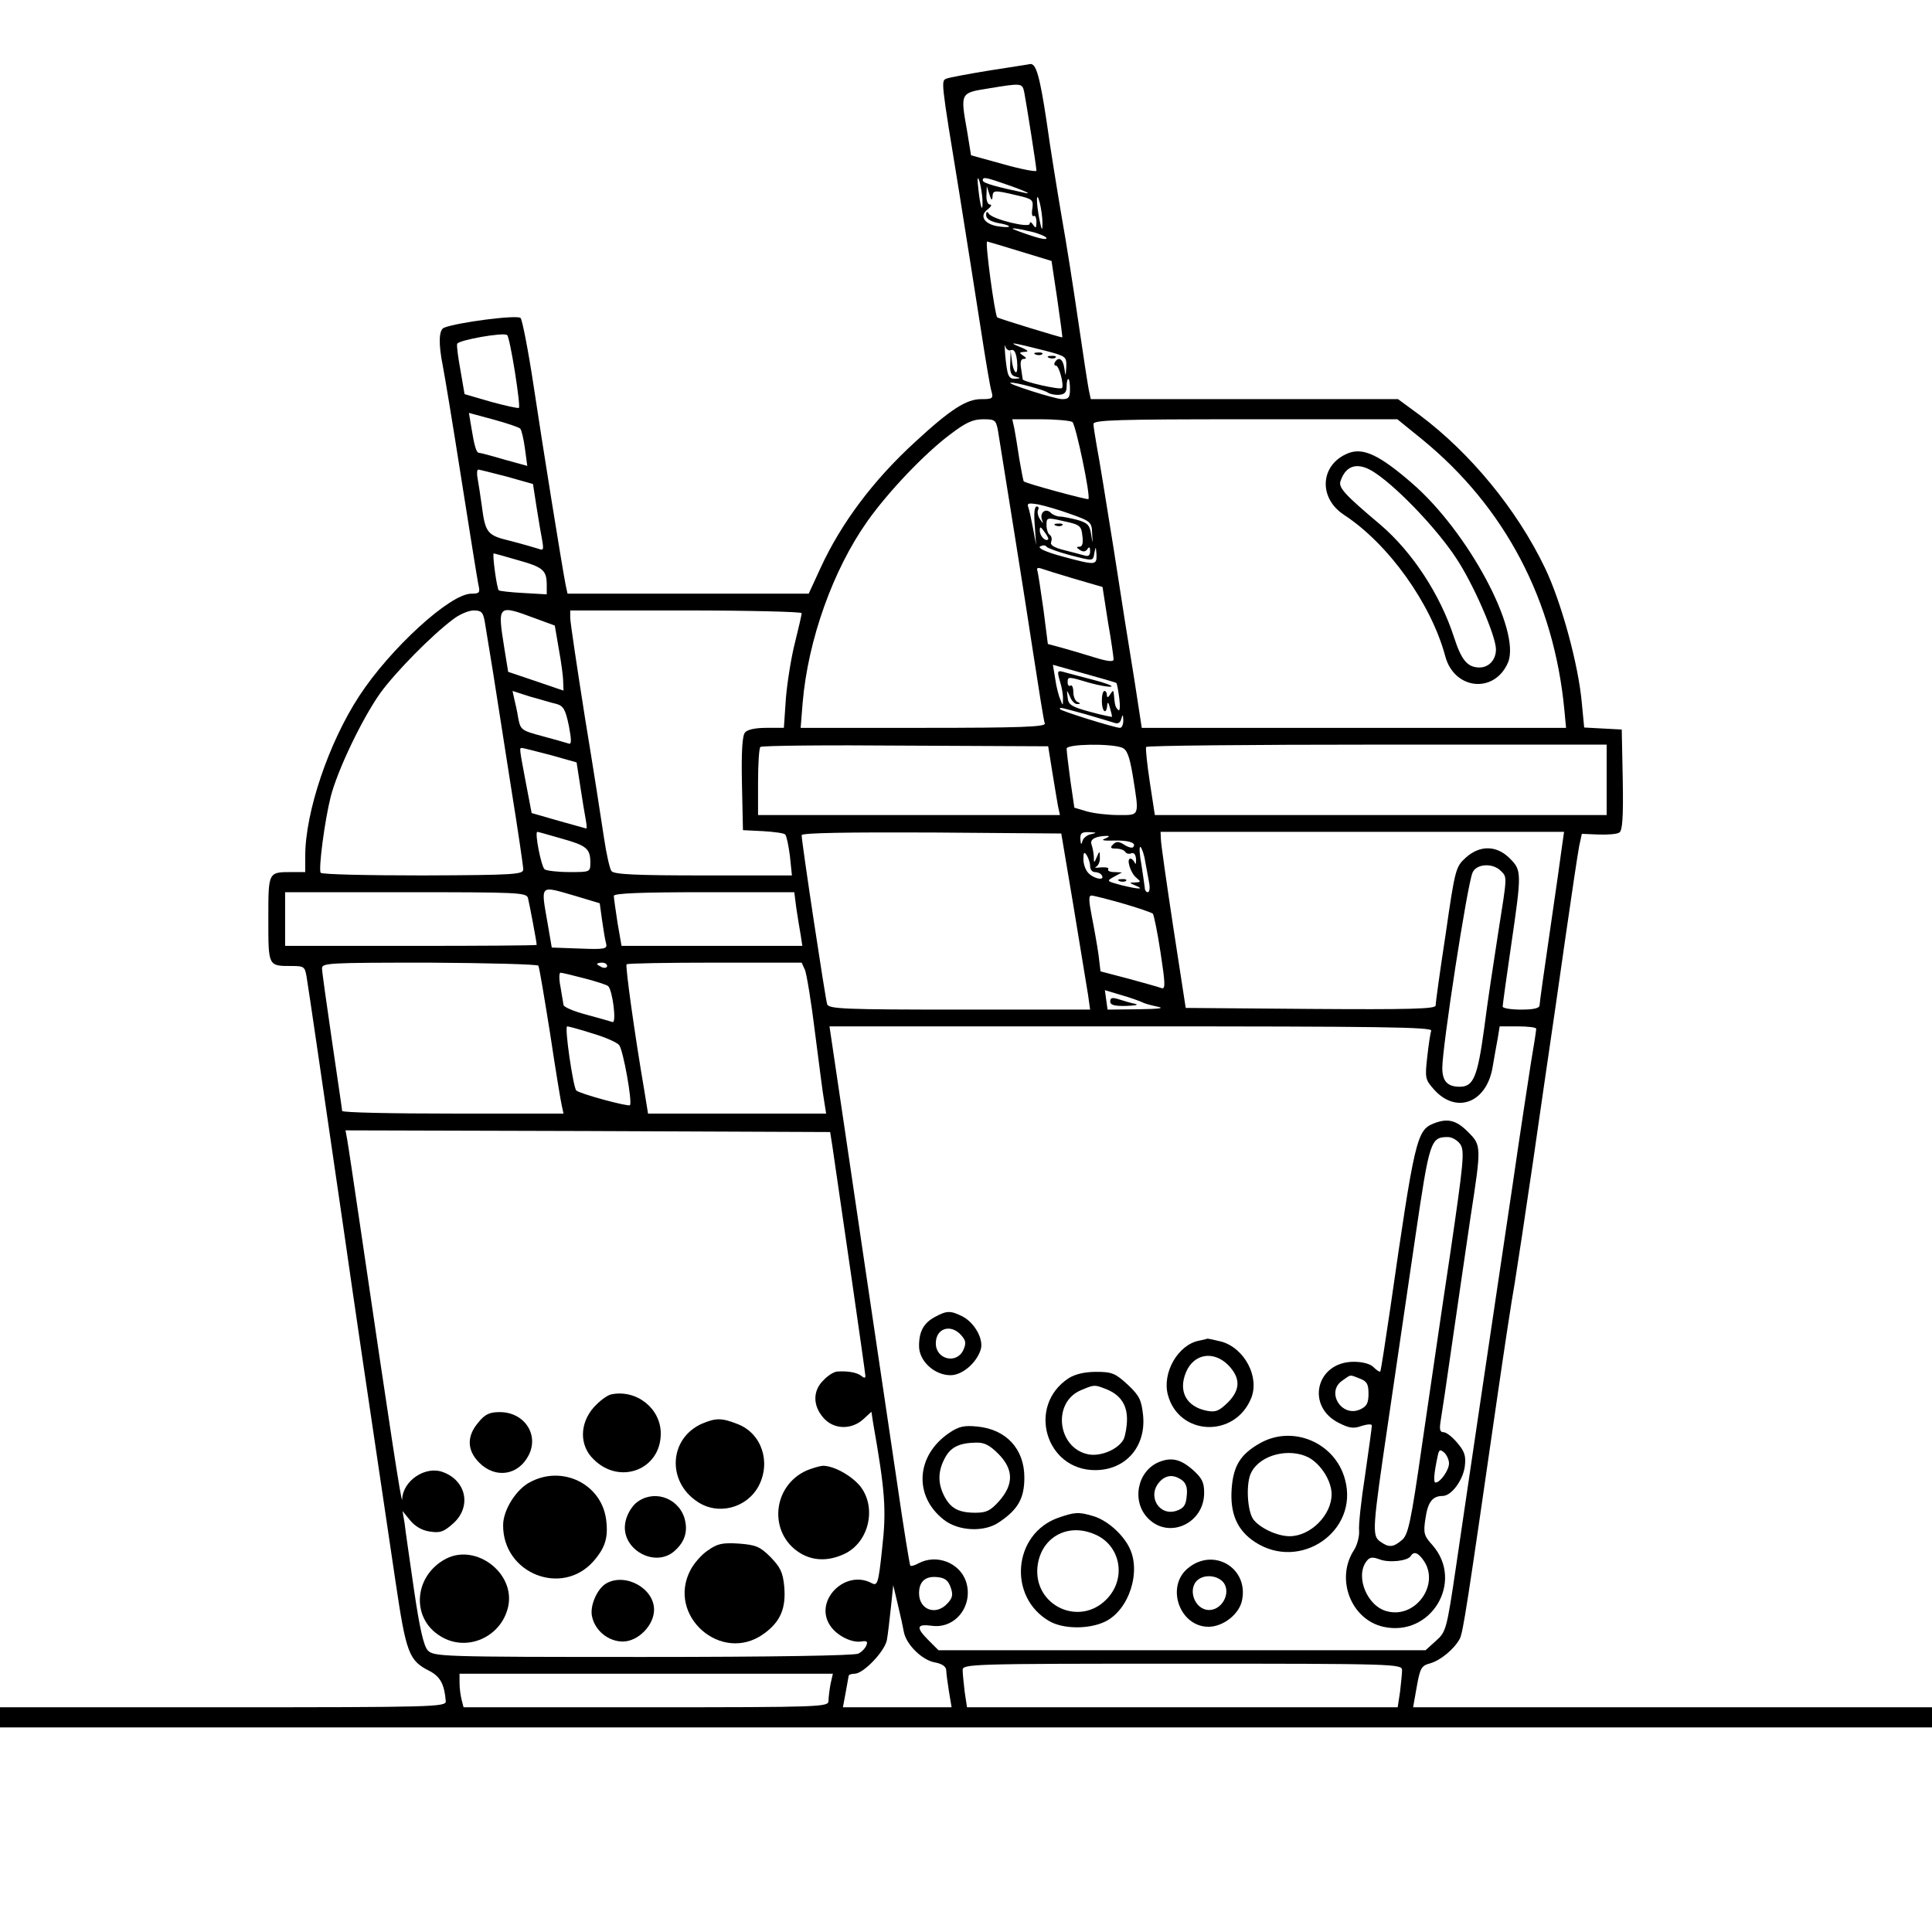 <?xml version="1.0" standalone="no"?>
<!DOCTYPE svg PUBLIC "-//W3C//DTD SVG 20010904//EN"
 "http://www.w3.org/TR/2001/REC-SVG-20010904/DTD/svg10.dtd">
<svg version="1.0" xmlns="http://www.w3.org/2000/svg"
 width="576pt" height="576pt" viewBox="0 0 576 576"
 preserveAspectRatio="xMidYMid meet">
<g transform="translate(0,576) scale(0.1,-0.1)"
fill="#000000" stroke="none">
<path d="M2951 5550 c-62 -10 -120 -21 -128 -24 -18 -7 -19 1 37 -341 21 -132
50 -314 64 -405 14 -91 28 -175 32 -187 6 -21 3 -23 -31 -23 -44 0 -92 -31
-196 -127 -126 -115 -222 -244 -283 -377 l-35 -76 -360 0 -359 0 -6 28 c-12
63 -68 411 -95 591 -16 106 -34 198 -39 203 -10 10 -188 -13 -228 -29 -16 -6
-17 -48 -4 -113 5 -25 30 -175 55 -335 25 -159 48 -302 51 -317 6 -25 4 -28
-21 -28 -63 0 -242 -164 -334 -305 -91 -139 -161 -346 -161 -477 l0 -48 -39 0
c-72 0 -71 2 -71 -140 0 -142 -1 -140 70 -140 36 0 39 -2 44 -32 6 -35 53
-358 112 -763 31 -216 59 -408 153 -1039 32 -216 40 -237 102 -268 32 -17 44
-40 48 -90 1 -17 -37 -18 -664 -18 l-665 0 0 -30 0 -30 2880 0 2880 0 0 30 0
30 -774 0 -773 0 11 62 c10 56 14 62 40 69 31 9 71 42 88 73 10 19 22 98 112
721 20 138 43 291 52 340 8 50 33 214 55 365 22 151 44 307 50 345 6 39 26
179 45 312 19 133 38 259 42 280 l8 37 49 -2 c28 -1 56 1 63 6 9 6 12 45 10
158 l-3 149 -56 3 -56 3 -7 73 c-10 114 -61 301 -110 403 -84 175 -223 343
-374 456 l-64 47 -458 0 -458 0 -6 28 c-3 15 -17 106 -31 202 -14 96 -36 238
-50 315 -13 77 -34 205 -45 285 -20 132 -31 172 -49 169 -3 -1 -57 -9 -120
-19z m103 -67 c7 -37 36 -220 36 -232 0 -4 -44 4 -97 19 l-98 27 -12 74 c-20
112 -20 112 62 125 103 17 103 17 109 -13z m-125 -317 c2 -45 -6 -27 -12 29
-4 34 -3 42 3 25 4 -14 8 -38 9 -54z m86 39 c39 -14 59 -23 45 -21 -90 19
-130 30 -130 38 0 12 8 10 85 -17z m-56 -32 c1 20 4 21 71 5 49 -11 51 -14 48
-39 -3 -16 -1 -26 4 -23 4 3 8 -5 8 -18 0 -18 -2 -20 -10 -8 -5 8 -10 10 -10
3 0 -14 -111 13 -122 30 -5 8 -8 6 -8 -4 0 -11 12 -19 36 -24 20 -3 34 -8 32
-11 -3 -2 -19 -1 -37 2 -39 8 -51 32 -26 50 10 8 13 14 7 14 -7 0 -12 12 -11
28 l1 27 8 -25 c5 -17 8 -19 9 -7z m149 -78 c0 -25 -2 -24 -9 10 -10 51 -10
92 1 50 4 -16 8 -43 8 -60z m-32 -26 c24 -6 44 -15 44 -19 0 -7 -31 1 -90 23
-27 10 0 7 46 -4z m-36 -58 l95 -29 17 -113 c9 -62 16 -114 15 -115 -2 -1
-190 56 -194 60 -7 6 -37 226 -30 226 1 0 45 -13 97 -29z m-1505 -359 c9 -57
15 -106 12 -108 -2 -2 -39 6 -83 18 l-79 23 -12 70 c-7 38 -12 74 -10 80 4 11
138 35 149 26 4 -3 14 -53 23 -109z m1479 64 c9 4 15 -6 18 -30 2 -20 1 -36
-3 -36 -4 0 -10 15 -12 33 l-4 32 -1 -37 c-2 -27 2 -38 16 -41 16 -4 16 -5 -1
-6 -20 -1 -24 7 -30 69 -2 25 -2 37 0 28 2 -9 10 -15 17 -12z m104 -2 c60 -16
62 -17 61 -48 -2 -30 -2 -30 -6 -3 -4 27 -17 35 -28 17 -3 -5 -2 -10 3 -10 10
0 25 -60 18 -67 -6 -6 -116 19 -117 26 0 3 -3 18 -5 34 -3 18 0 27 8 27 9 0 9
3 -2 10 -12 8 -12 10 5 11 14 0 10 5 -15 15 -39 16 -21 13 78 -12z m72 -114
c0 -25 -4 -30 -23 -30 -22 0 -171 48 -154 49 15 2 102 -22 112 -30 6 -4 21 -7
33 -6 16 1 22 8 22 24 0 13 2 23 5 23 3 0 5 -13 5 -30z m-1639 -118 c4 -4 10
-30 14 -59 l7 -52 -69 19 c-37 11 -71 20 -75 20 -8 0 -14 21 -23 77 l-7 42 74
-20 c40 -11 76 -23 79 -27z m1424 -4 c21 -131 80 -497 105 -663 17 -110 32
-206 35 -212 3 -10 -73 -13 -362 -13 l-366 0 6 75 c16 188 91 397 193 541 63
89 172 203 247 259 46 35 67 45 98 45 35 0 38 -2 44 -32z m222 24 c10 -6 55
-221 48 -230 -3 -3 -188 47 -193 53 -1 1 -7 31 -13 66 -5 35 -12 76 -15 92
l-6 27 84 0 c46 0 88 -4 95 -8z m1043 -52 c247 -202 393 -480 424 -807 l5 -53
-632 0 -633 0 -22 143 c-13 78 -41 255 -62 392 -22 138 -44 274 -50 304 -5 29
-10 60 -10 67 0 12 77 14 453 14 l453 0 74 -60z m-2729 -111 l78 -22 11 -71
c6 -39 14 -84 17 -100 4 -25 3 -28 -12 -22 -10 3 -47 14 -82 23 -71 17 -76 23
-87 108 -4 28 -9 62 -12 78 -3 15 -2 27 2 27 3 0 42 -10 85 -21z m1682 -112
c59 -21 62 -24 63 -57 2 -34 2 -34 -3 -3 -4 27 -10 34 -41 43 -20 5 -44 10
-52 10 -9 0 -21 5 -27 11 -15 15 -33 2 -27 -19 5 -15 5 -15 -6 1 -6 9 -8 22
-5 27 3 6 1 10 -4 10 -7 0 -9 -20 -6 -57 l4 -58 -9 49 c-5 26 -11 55 -14 63
-5 13 0 14 30 9 20 -4 64 -17 97 -29z m34 -65 c3 -21 0 -32 -9 -32 -10 0 -9
-3 2 -10 9 -6 17 -5 22 3 5 8 8 6 8 -6 0 -13 -5 -17 -17 -13 -10 3 -38 10 -61
16 -31 8 -42 15 -38 25 3 8 1 17 -4 20 -6 4 -10 17 -10 30 0 22 1 23 52 11 48
-10 52 -14 55 -44z m-102 -10 c-8 -8 -25 10 -25 26 0 13 2 13 14 -4 8 -10 13
-21 11 -22z m61 -46 c77 -20 72 -20 77 7 4 19 4 18 6 -5 1 -34 -1 -34 -102 -7
-51 14 -74 25 -66 30 8 4 16 4 19 -1 3 -4 33 -15 66 -24z m-1642 -16 c75 -21
86 -30 86 -74 l0 -28 -69 4 c-39 2 -72 6 -74 8 -6 6 -20 110 -15 110 2 0 34
-9 72 -20z m1657 -55 l86 -25 16 -103 c10 -56 17 -107 17 -113 0 -8 -18 -6
-57 6 -32 10 -76 23 -98 29 l-41 11 -13 102 c-8 57 -16 109 -18 116 -3 7 0 10
8 8 8 -3 53 -17 100 -31z m-1756 -127 c3 -18 14 -87 25 -153 10 -66 35 -221
54 -345 20 -124 36 -233 36 -242 0 -15 -25 -17 -299 -18 -165 0 -302 3 -305 8
-7 11 12 156 30 227 21 81 94 233 148 309 45 62 152 171 216 219 19 15 47 27
62 27 23 0 28 -5 33 -32z m149 9 l60 -22 12 -70 c7 -38 13 -82 13 -97 l1 -27
-82 28 -83 28 -12 74 c-20 126 -19 127 91 86z m796 15 c0 -5 -9 -44 -20 -88
-11 -43 -23 -118 -27 -166 l-6 -88 -52 0 c-33 0 -57 -5 -64 -14 -8 -9 -11 -59
-9 -152 l3 -139 60 -3 c33 -2 63 -6 66 -10 4 -4 10 -33 14 -64 l6 -58 -264 0
c-200 0 -267 3 -274 13 -5 6 -15 50 -22 97 -7 47 -32 209 -57 360 -24 152 -44
286 -44 298 l0 22 345 0 c190 0 345 -4 345 -8z m938 -208 c2 -1 6 -22 9 -46 3
-25 2 -39 -3 -35 -9 9 -10 13 -13 45 -1 15 -3 15 -11 2 -6 -10 -10 -11 -10 -2
0 6 -3 12 -7 12 -5 0 -8 -13 -8 -30 0 -32 14 -43 16 -12 1 11 4 8 8 -8 4 -14
7 -26 6 -27 0 -1 -30 5 -66 15 -55 15 -64 21 -66 42 -3 25 -3 25 7 3 5 -13 15
-23 22 -22 10 0 10 2 1 6 -7 2 -13 16 -13 29 0 14 -4 23 -8 20 -5 -3 -9 1 -9
9 0 19 2 18 66 -1 29 -8 58 -13 64 -11 6 2 -18 11 -53 20 -36 9 -75 20 -87 23
-21 6 -22 4 -13 -27 6 -19 10 -43 9 -54 0 -20 0 -20 -8 0 -5 11 -12 39 -15 61
l-7 42 93 -26 c51 -14 95 -27 96 -28z m-1668 -63 c20 -6 26 -17 36 -65 8 -42
8 -56 0 -53 -6 2 -41 12 -78 22 -64 17 -66 19 -73 54 -3 20 -9 46 -12 58 l-5
23 53 -17 c30 -8 65 -19 79 -22z m1575 -30 c39 -11 77 -23 87 -26 11 -4 18 0
21 12 4 14 5 14 6 -4 0 -13 -4 -23 -10 -23 -15 0 -179 51 -179 56 0 6 -2 6 75
-15z m-98 -171 c7 -41 14 -87 17 -102 l6 -28 -450 0 -450 0 0 98 c0 54 3 102
7 105 3 4 198 6 432 4 l426 -2 12 -75z m208 71 c15 -6 22 -24 32 -82 20 -125
22 -119 -43 -119 -31 0 -73 5 -94 11 l-37 11 -12 82 c-6 44 -11 87 -11 94 0
14 130 16 165 3z m1445 -96 l0 -105 -673 0 -674 0 -15 98 c-8 53 -13 100 -11
105 2 4 312 7 689 7 l684 0 0 -105z m-3149 74 l78 -22 11 -71 c6 -39 13 -83
16 -98 3 -16 4 -28 2 -28 -2 0 -39 11 -83 23 l-80 23 -17 89 c-20 106 -20 105
-12 105 4 0 42 -10 85 -21z m33 -249 c75 -21 86 -30 86 -72 0 -28 -1 -28 -62
-28 -35 0 -68 4 -74 8 -10 6 -31 112 -22 112 2 0 34 -9 72 -20z m1527 -205
c20 -121 39 -239 43 -262 l6 -43 -389 0 c-344 0 -390 2 -395 16 -5 14 -76 482
-76 504 0 7 139 9 387 8 l387 -3 37 -220z m52 218 c-12 -2 -24 -12 -26 -21 -3
-12 -5 -10 -6 6 -1 18 4 22 27 21 22 -1 23 -2 5 -6z m1404 -35 c-3 -24 -19
-137 -36 -253 -17 -115 -31 -216 -31 -222 0 -9 -18 -13 -55 -13 -30 0 -55 4
-55 9 0 5 11 86 25 181 32 219 32 225 -4 261 -39 39 -89 40 -131 2 -30 -27
-32 -34 -60 -228 -17 -110 -30 -206 -30 -213 0 -10 -78 -12 -372 -10 l-373 3
-37 240 c-20 132 -37 250 -37 263 l-1 22 601 0 602 0 -6 -42z m-1362 22 c-14
-5 -6 -7 27 -6 44 1 68 -7 56 -20 -3 -3 -15 0 -27 8 -16 10 -23 10 -33 0 -9
-9 -7 -12 9 -12 12 0 24 -4 28 -10 3 -5 11 -7 18 -4 8 3 13 -4 14 -18 0 -13
-1 -17 -4 -10 -3 6 -8 12 -13 12 -13 0 1 -44 18 -57 14 -12 14 -13 -4 -14 -18
0 -18 -1 1 -9 29 -12 11 -12 -42 1 -44 12 -45 12 -22 25 l24 13 -23 1 c-13 0
-21 4 -18 9 3 4 -7 6 -22 5 -15 -2 -21 -1 -14 2 6 3 12 15 11 27 0 21 -1 21
-9 2 -8 -19 -9 -19 -9 2 -1 12 -4 28 -7 36 -5 15 12 24 46 25 9 0 7 -3 -5 -8z
m119 -67 c4 -21 9 -50 12 -65 3 -16 1 -28 -4 -28 -5 0 -9 6 -9 13 -1 6 -5 38
-10 69 -6 32 -7 55 -3 53 4 -3 11 -22 14 -42z m-164 -15 c0 -10 6 -18 14 -18
8 0 18 -4 21 -10 10 -16 -22 -11 -39 6 -9 8 -16 27 -16 42 0 21 2 24 10 12 5
-8 10 -23 10 -32z m1224 -14 c20 -20 20 -12 -8 -189 -13 -83 -32 -208 -41
-280 -20 -146 -32 -175 -73 -175 -37 0 -52 17 -52 56 0 64 74 544 90 582 11
27 60 30 84 6z m-2759 -75 l73 -22 7 -51 c4 -28 9 -59 12 -69 4 -16 -3 -18
-78 -15 l-84 3 -12 70 c-21 121 -26 115 82 84z m-141 -6 c4 -16 26 -131 26
-140 0 -2 -169 -3 -375 -3 l-375 0 0 80 0 80 359 0 c334 0 360 -1 365 -17z
m800 -30 c4 -27 10 -63 13 -80 l5 -33 -269 0 -270 0 -12 69 c-6 39 -11 75 -11
80 0 8 87 11 269 11 l269 0 6 -47z m975 13 c45 -13 85 -27 88 -30 3 -3 14 -56
23 -116 14 -92 15 -110 3 -106 -7 3 -51 15 -98 28 l-84 22 -6 50 c-4 28 -13
79 -20 114 -9 47 -10 62 -1 62 7 0 49 -11 95 -24z m-1744 -185 c3 -5 18 -96
35 -202 16 -107 32 -204 35 -216 l5 -23 -330 0 c-181 0 -330 3 -330 8 0 4 -14
97 -30 207 -16 110 -30 208 -30 218 0 16 20 17 320 17 176 -1 322 -5 325 -9z
m205 -1 c0 -5 -7 -7 -15 -4 -8 4 -15 8 -15 10 0 2 7 4 15 4 8 0 15 -4 15 -10z
m590 -12 c5 -13 19 -97 30 -188 12 -91 23 -182 27 -202 l6 -38 -266 0 -265 0
-11 68 c-30 175 -57 372 -53 377 3 3 122 5 264 5 l258 0 10 -22z m-657 -25
c34 -9 66 -19 70 -23 13 -11 26 -112 13 -107 -6 2 -41 12 -78 22 -38 10 -68
23 -68 29 -1 6 -5 30 -9 54 -5 24 -4 42 0 42 5 0 37 -8 72 -17z m1662 -71 c5
-3 25 -9 45 -13 24 -5 7 -7 -56 -8 l-92 -1 -4 29 -4 29 50 -15 c28 -8 55 -18
61 -21z m-1639 -93 c38 -11 74 -27 80 -35 12 -15 40 -171 32 -179 -5 -5 -150
34 -160 44 -9 9 -36 191 -27 191 4 0 38 -9 75 -21z m2501 8 c-3 -8 -8 -43 -12
-79 -7 -62 -6 -67 21 -97 65 -72 153 -40 173 62 5 29 12 69 16 90 l6 37 54 0
c30 0 55 -3 55 -7 0 -5 -7 -51 -16 -103 -8 -52 -33 -214 -54 -360 -22 -146
-62 -418 -90 -605 -28 -187 -63 -428 -79 -535 -28 -190 -30 -195 -60 -222
l-31 -28 -726 0 -726 0 -29 29 c-39 39 -37 50 9 44 71 -10 125 61 102 132 -19
56 -88 83 -142 54 -11 -6 -21 -9 -24 -7 -2 2 -20 112 -39 244 -90 606 -117
789 -158 1067 l-44 297 900 0 c743 0 898 -2 894 -13z m-1785 -347 c25 -170 98
-673 98 -682 0 -7 -4 -7 -12 0 -13 10 -39 15 -71 13 -10 0 -29 -12 -42 -26
-32 -31 -32 -75 -1 -111 30 -36 84 -38 120 -5 l24 22 5 -33 c36 -204 40 -260
27 -374 -11 -105 -14 -113 -31 -104 -80 43 -175 -54 -123 -128 20 -29 63 -50
91 -46 17 3 21 0 16 -11 -3 -9 -14 -20 -24 -25 -11 -6 -257 -10 -642 -10 -606
0 -624 1 -642 20 -12 14 -24 65 -41 182 -13 90 -26 179 -28 198 l-6 35 23 -28
c14 -17 35 -30 58 -33 31 -5 42 -1 70 24 55 49 40 127 -30 153 -52 20 -120
-25 -122 -81 -1 -23 -39 228 -123 800 -20 135 -38 257 -41 273 l-5 27 723 -2
722 -3 7 -45z m352 -1312 c8 -22 6 -32 -9 -48 -34 -38 -85 -20 -85 30 0 35 19
52 55 48 22 -2 32 -10 39 -30z m-139 -135 c8 -37 54 -82 91 -89 22 -4 34 -12
35 -23 0 -9 4 -37 8 -63 l8 -48 -162 0 -162 0 8 43 c4 23 8 45 9 50 0 4 8 7
18 7 26 0 89 66 96 100 3 16 8 60 12 97 l7 67 14 -59 c8 -33 16 -70 18 -82z
m1485 -112 c0 -10 -3 -39 -6 -65 l-7 -46 -642 0 -642 0 -7 46 c-3 26 -6 55 -6
65 0 18 23 19 655 19 632 0 655 -1 655 -19z m-1704 -42 c-3 -17 -6 -40 -6 -50
0 -18 -19 -19 -544 -19 l-544 0 -6 23 c-3 12 -6 34 -6 50 l0 27 556 0 557 0
-7 -31z"/>
<path d="M3088 4703 c7 -3 16 -2 19 1 4 3 -2 6 -13 5 -11 0 -14 -3 -6 -6z"/>
<path d="M3128 4693 c7 -3 16 -2 19 1 4 3 -2 6 -13 5 -11 0 -14 -3 -6 -6z"/>
<path d="M4020 4409 c-84 -33 -91 -133 -13 -184 133 -87 260 -265 302 -422 27
-100 147 -112 187 -18 39 95 -119 390 -287 535 -97 84 -145 106 -189 89z m83
-61 c70 -48 183 -168 237 -250 52 -77 120 -234 120 -274 0 -31 -21 -54 -49
-54 -36 0 -54 22 -76 90 -41 127 -124 254 -220 336 -108 91 -126 111 -118 131
17 49 55 57 106 21z"/>
<path d="M3148 4193 c7 -3 16 -2 19 1 4 3 -2 6 -13 5 -11 0 -14 -3 -6 -6z"/>
<path d="M3338 3133 c7 -3 16 -2 19 1 4 3 -2 6 -13 5 -11 0 -14 -3 -6 -6z"/>
<path d="M3310 2774 c0 -10 12 -14 48 -13 26 1 38 3 27 6 -11 2 -32 8 -47 13
-22 7 -28 6 -28 -6z"/>
<path d="M4273 2410 c-49 -20 -56 -49 -128 -550 -15 -102 -28 -187 -30 -189
-2 -2 -11 4 -20 13 -10 10 -33 16 -59 16 -113 0 -144 -134 -43 -183 30 -15 43
-17 67 -8 17 5 30 6 30 1 0 -5 -9 -71 -20 -147 -12 -76 -20 -151 -18 -168 1
-16 -6 -42 -15 -56 -56 -85 -10 -207 87 -229 142 -32 242 134 147 243 -26 29
-28 36 -21 81 7 48 21 66 51 66 26 0 60 46 66 87 4 32 0 45 -22 71 -15 18 -33
32 -41 32 -11 0 -13 8 -9 33 3 17 19 124 35 237 16 113 41 279 54 370 33 214
33 215 -8 256 -35 35 -61 41 -103 24z m81 -62 c13 -20 9 -56 -30 -323 -25
-165 -62 -421 -84 -570 -34 -238 -42 -272 -61 -287 -26 -22 -39 -22 -64 -4
-25 18 -24 34 25 366 22 151 58 396 80 545 42 285 45 295 97 295 12 0 29 -10
37 -22z m-300 -698 c21 -8 26 -16 26 -45 0 -28 -5 -38 -25 -47 -55 -25 -103
52 -53 86 27 19 21 18 52 6z m266 -253 c0 -20 -26 -57 -40 -57 -7 0 -5 26 6
78 4 20 7 22 19 12 8 -7 15 -22 15 -33z m-76 -289 c50 -71 -23 -174 -108 -152
-59 14 -96 102 -63 148 10 14 18 15 40 7 28 -11 84 -5 93 10 9 15 22 10 38
-13z"/>
<path d="M2788 1834 c-34 -18 -48 -43 -48 -87 0 -45 46 -87 94 -87 35 0 78 37
90 77 9 30 -18 79 -54 98 -36 18 -47 18 -82 -1z m77 -54 c15 -17 16 -24 7 -45
-20 -43 -82 -28 -82 20 0 45 44 59 75 25z"/>
<path d="M3575 1763 c-63 -12 -111 -96 -93 -162 33 -122 199 -129 248 -10 26
63 -19 149 -88 169 -20 5 -39 9 -42 9 -3 -1 -14 -4 -25 -6z m86 -72 c38 -39
38 -74 -1 -113 -26 -25 -36 -29 -62 -24 -61 12 -86 58 -62 115 23 55 81 65
125 22z"/>
<path d="M3186 1651 c-125 -82 -69 -274 79 -274 91 0 152 70 143 163 -5 47
-11 59 -46 92 -37 34 -47 38 -94 38 -35 0 -63 -7 -82 -19z m108 -31 c44 -16
66 -46 66 -91 0 -22 -5 -49 -10 -60 -16 -30 -68 -52 -105 -45 -92 18 -109 154
-23 191 40 17 41 17 72 5z"/>
<path d="M2830 1488 c-99 -67 -107 -188 -16 -259 43 -34 121 -38 165 -7 57 38
75 72 75 133 0 85 -54 144 -141 152 -39 4 -55 0 -83 -19z m146 -62 c46 -46 47
-91 3 -141 -26 -29 -38 -35 -71 -35 -50 0 -74 13 -93 50 -19 37 -19 73 1 111
17 34 43 47 93 48 25 1 41 -7 67 -33z"/>
<path d="M3756 1457 c-58 -33 -79 -67 -84 -136 -5 -73 16 -123 69 -158 135
-89 311 32 269 186 -29 110 -156 164 -254 108z m145 -42 c37 -20 69 -70 69
-110 0 -62 -63 -125 -125 -125 -38 0 -90 25 -109 51 -18 27 -22 110 -5 140 27
52 112 73 170 44z"/>
<path d="M3455 1401 c-65 -27 -82 -118 -32 -168 62 -63 167 -15 167 76 0 32
-6 44 -35 70 -36 31 -63 37 -100 22z m69 -54 c12 -9 17 -23 14 -47 -2 -27 -9
-37 -30 -44 -52 -18 -89 44 -51 86 19 21 42 23 67 5z"/>
<path d="M3155 1235 c-135 -48 -151 -236 -27 -308 41 -24 117 -25 166 -2 72
34 110 151 72 223 -21 41 -68 81 -107 92 -43 13 -55 12 -104 -5z m108 -49 c78
-32 97 -132 36 -194 -81 -83 -217 -19 -206 96 9 87 88 133 170 98z"/>
<path d="M3541 1084 c-66 -55 -24 -174 62 -174 44 0 92 38 100 79 20 97 -86
159 -162 95z m111 -49 c15 -32 -12 -75 -47 -75 -45 0 -67 67 -31 92 25 17 66
8 78 -17z"/>
<path d="M1823 1603 c-12 -2 -36 -20 -53 -39 -42 -48 -43 -113 -1 -154 78 -79
201 -32 201 76 0 75 -72 132 -147 117z"/>
<path d="M1426 1519 c-35 -41 -34 -83 3 -120 48 -48 116 -38 147 22 32 62 -13
129 -86 129 -30 0 -44 -6 -64 -31z"/>
<path d="M2094 1516 c-99 -43 -107 -172 -15 -233 62 -42 148 -19 183 47 37 71
9 156 -62 184 -48 19 -65 19 -106 2z"/>
<path d="M2405 1376 c-103 -46 -115 -187 -20 -246 39 -24 85 -25 132 -3 75 35
98 141 46 204 -28 32 -78 59 -110 59 -10 -1 -31 -7 -48 -14z"/>
<path d="M1580 1341 c-41 -21 -80 -83 -80 -128 -1 -144 175 -214 269 -108 36
41 45 72 38 125 -14 106 -131 163 -227 111z"/>
<path d="M1895 1278 c-15 -14 -28 -38 -31 -59 -13 -78 89 -135 147 -83 32 28
41 61 29 100 -21 62 -96 84 -145 42z"/>
<path d="M2111 1138 c-19 -12 -42 -39 -52 -58 -73 -137 92 -282 218 -191 50
36 67 76 61 142 -4 42 -12 57 -41 87 -31 31 -43 36 -94 40 -49 3 -64 0 -92
-20z"/>
<path d="M1330 1113 c-96 -50 -106 -177 -17 -231 78 -49 182 -3 202 88 22 99
-95 189 -185 143z"/>
<path d="M1807 1039 c-27 -16 -49 -67 -42 -98 9 -43 49 -75 92 -75 45 0 93 48
93 95 0 64 -86 111 -143 78z"/>
</g>
</svg>
